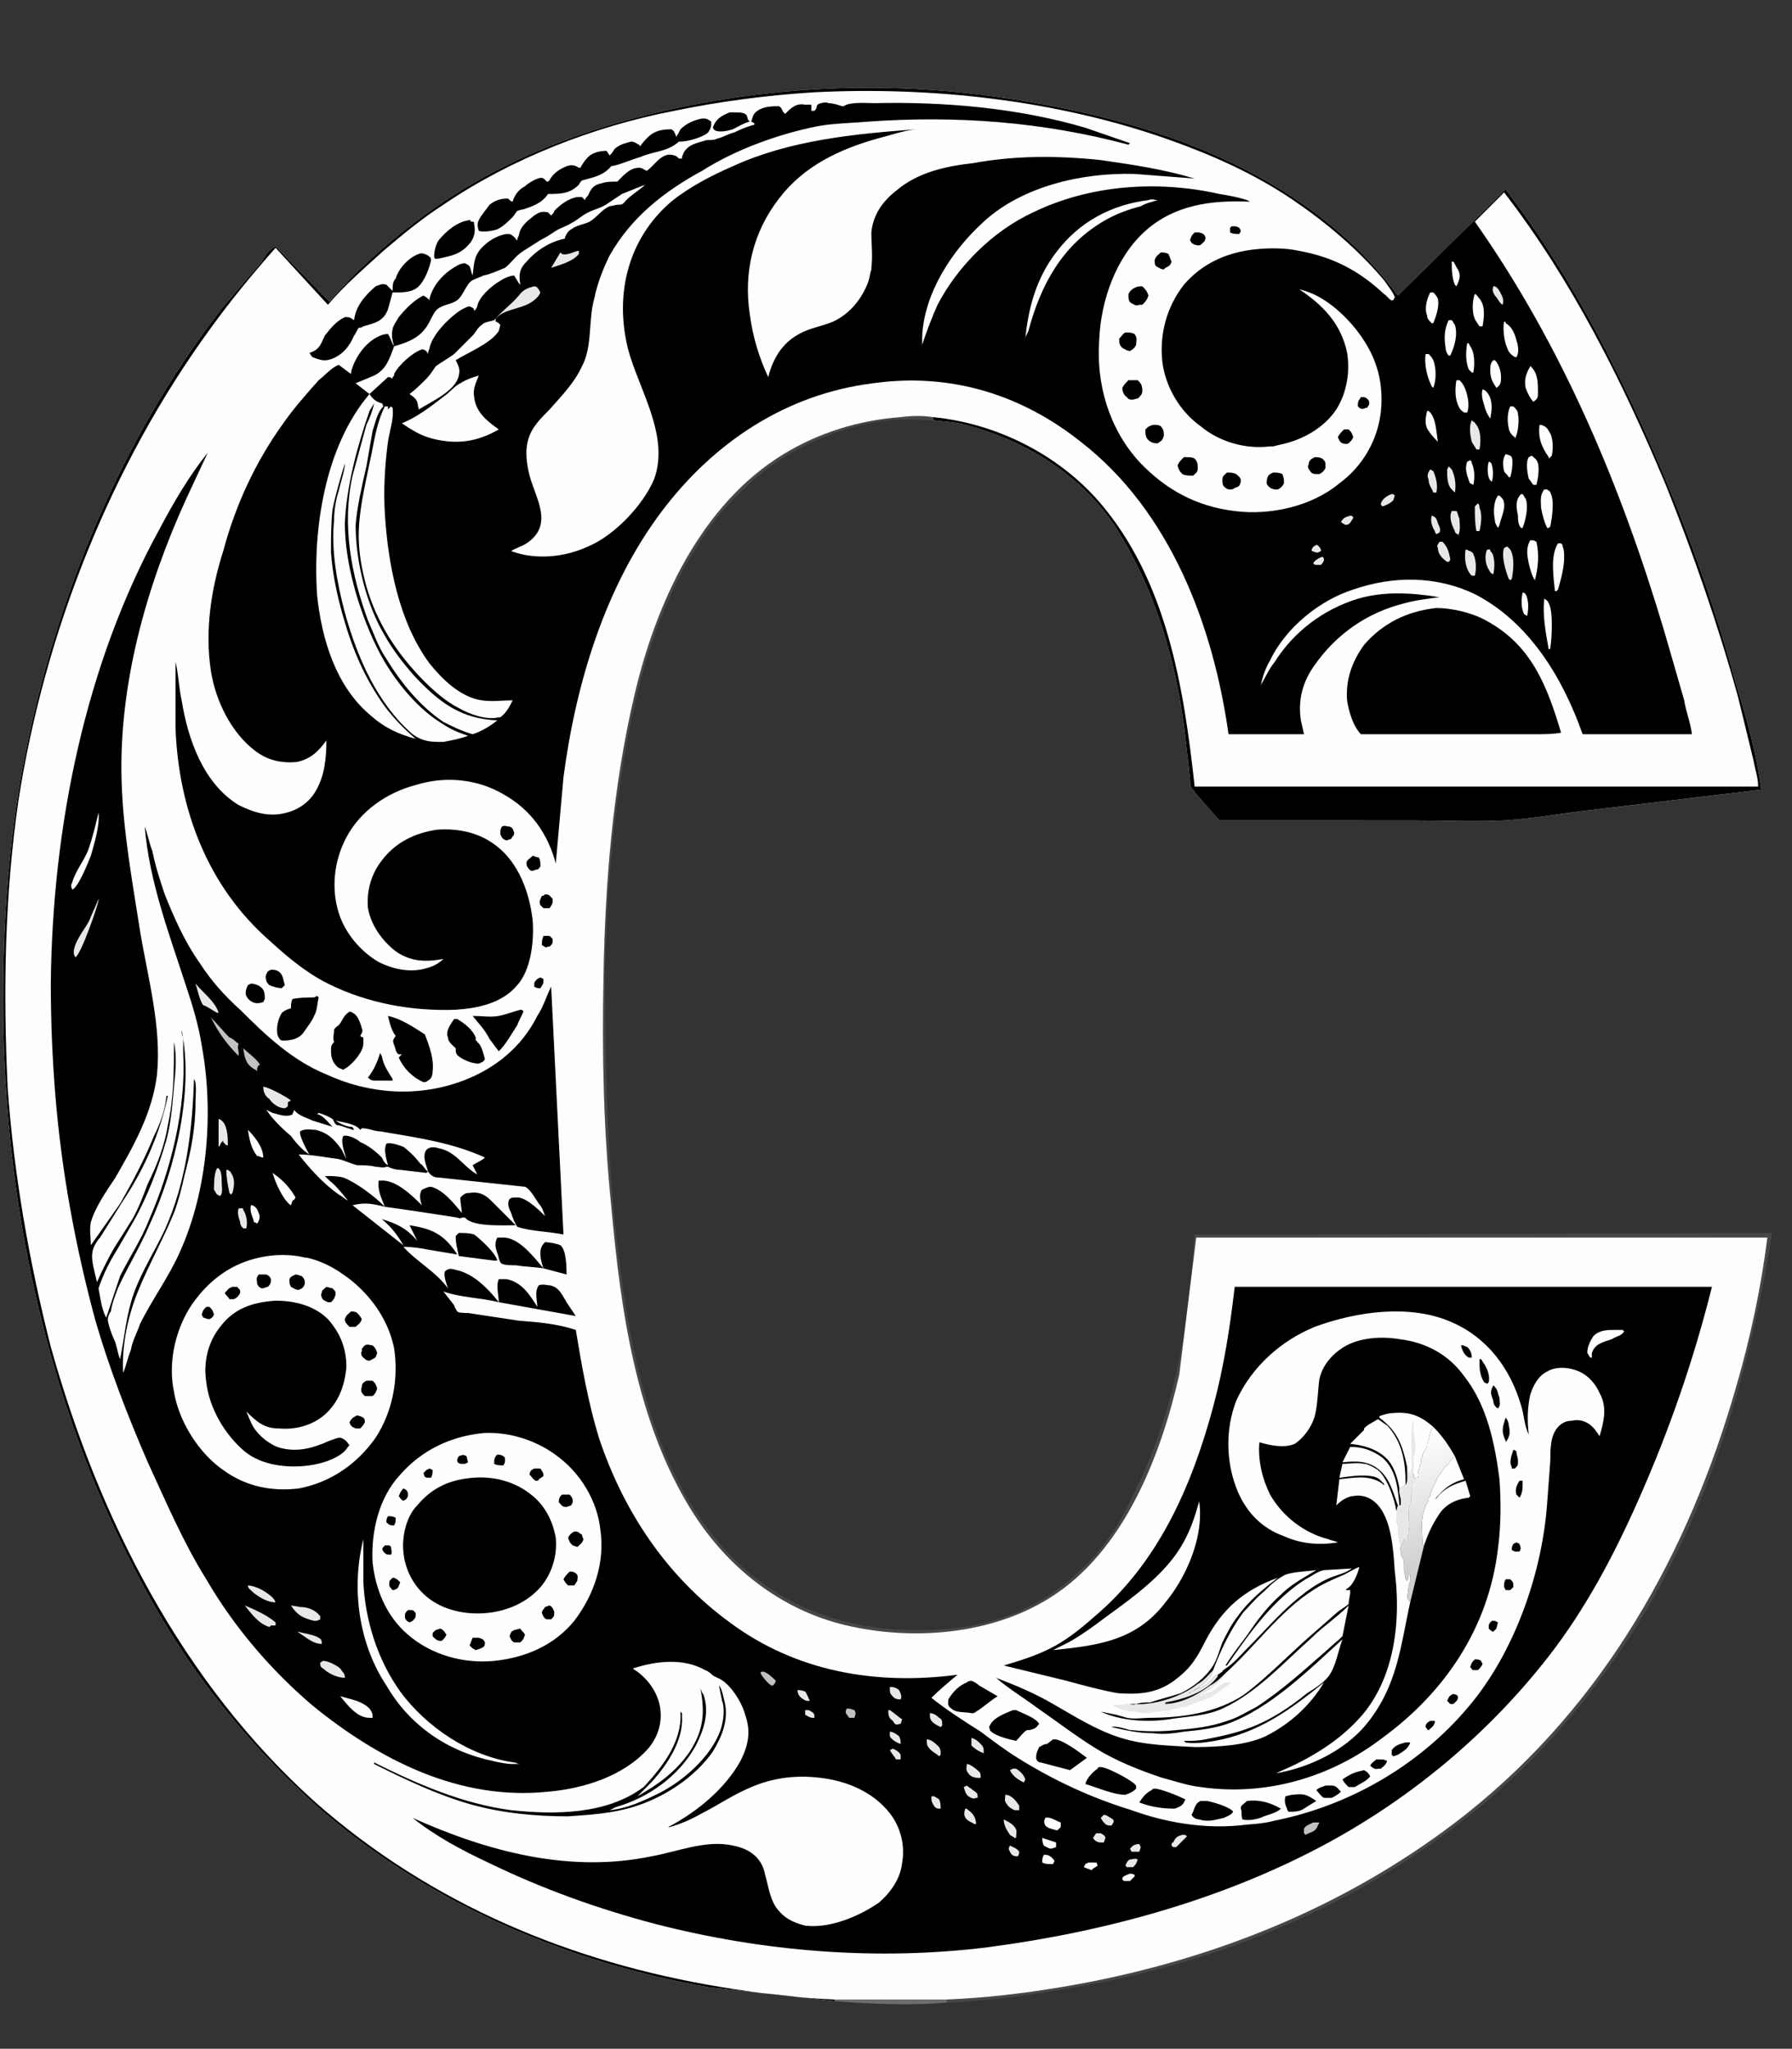 <svg xmlns="http://www.w3.org/2000/svg" xmlns:v="https://vecta.io/nano" viewBox="180 90 1164 1331"><rect x="180" y="90" width="1164" height="1331" fill="#333333" stroke="none"/><style>.B{fill:#e9e8e9}.C{fill:#fefefe}.D{fill:#c2c1c2}</style><path fill="#6f6c6e" d="M722 1389h73v2c-24 2-49 1-73-1v-1z"/><path fill="#4a4647" d="M795 1389c25-1 50-4 74-8 96-16 187-52 264-113 89-71 144-169 175-278 9-31 16-64 20-96H957l-11 89c-12 53-36 115-84 145-38 24-89 28-132 18s-78-38-101-75c-36-58-46-131-52-198-5-49-6-98-5-148 1-61 6-123 20-183s43-124 97-157c23-14 49-22 76-24 7-1 15-1 21 0v2c-9 0-19-1-29 0-33 4-67 19-91 42-12 11-22 22-30 35-35 52-48 117-56 179-4 32-6 66-7 99 0 58 1 115 7 172 8 72 22 156 74 210 32 33 72 48 117 49 43 1 80-9 112-40 14-13 25-30 33-48 17-33 27-68 33-104 3-18 5-35 6-53 0-2 1-12 1-12h58l317-1c-16 101-47 202-108 285-30 42-66 78-108 108-73 53-159 85-248 99-24 4-48 7-72 8v-2z"/><path d="M722 1390l-82-9c-91-16-178-53-249-113-33-29-62-61-87-97-22-32-40-66-56-102-45-103-66-217-66-329 0-48 3-95 11-142 19-110 63-221 133-310l24-28c2-4 5-8 9-10l35 36c16-19 36-37 56-52 61-47 135-70 210-81 56-8 113-8 168 0 79 11 161 35 222 88 14 12 27 26 38 41l70-69c39 51 70 110 96 170 21 48 39 98 53 149 7 23 14 47 17 71l-117 14c-16 2-33 5-50 6-20 1-41 0-61 0H972l-14-16c-1-1-3-4-4-5s-1-4-1-5l-1-10-3-26c-6-43-18-85-41-123-22-37-59-61-101-72-7-2-14-2-21-3v-2c-6-1-14-1-21 0-27 2-53 10-76 24-54 33-83 97-97 157s-19 122-20 183c-1 50 0 99 5 148 6 67 16 140 52 198 23 37 58 65 101 75s94 6 132-18c48-30 72-92 84-145l11-89h371c-4 32-11 65-20 96-31 109-86 207-175 278-77 61-168 97-264 113-24 4-49 7-74 8h-73v1z" class="C"/><path d="M1109 1208h3v1c-1 3-2 3-4 5-1 0-1-1-2-2 0-2 1-3 3-4zm54-115l2-1 2 1c1 3 1 3 0 5h-3l-2-1c0-2 0-2 1-4zM529 726l2-1 2 1c0 3 0 3-2 6-2 0-2 0-4-1 0-3 0-3 2-5zm451-489c3 0 3 0 5 1l1 2-1 2c-3 0-4 0-6-1v-3l1-1zm143 954c1-1 2 0 3 0l1 1c0 3-1 3-3 5h-2l-2-2c1-2 1-3 3-4zm6-227h1c1 0 2 1 3 1 2 2 3 4 3 7h-2c-3-2-4-4-5-8zm20 179h2l2 1-1 4-2 2c-1 0-2-1-3-2 0-3 0-3 2-5zm18-91h2v2c0 3 0 6-2 9l-1-1-1-1c-1-3 0-6 2-9zm-9 64h3c2 2 2 2 2 5l-2 2h-3l-1-2c0-3 0-3 1-5z"/><path d="M533 698h4l2 2c0 3 0 3-2 5h-1c-2 1-2 0-4-1 0-3 0-3 1-6zm630 334c1 0 1 0 2 1 0 2 1 4 1 6 0 3 0 3-2 5h-2v-1c-2-3 0-8 1-11zm-25 136c1 0 3 0 4 1l1 2c-1 2-1 2-3 4h-3c-1 0-1-1-2-2 1-3 1-3 3-5zm-74-820h0c3 0 3 0 5 2 1 3 0 3-1 5h-1c-2 1-3 1-5-1 0-3 0-3 2-6zm10 885h2c2 0 3 0 5 1-1 3-2 3-4 5-3 0-3 1-6-1l-1-1c1-2 3-3 4-4zm84-222c1 1 2 3 2 5 1 4 1 7-2 11v-1c-3-6-2-9 0-15zm-8-21l1 1c2 2 2 5 3 7 0 3 1 5-1 7-2-1-3-3-3-5-2-5-2-6 0-10zm-57 232h3c-1 4-5 6-8 8l-3 1-1-1v-3c2-3 5-4 9-5z"/><path d="M532 672c1 0 1 0 2-1 3 0 3 1 5 3 0 3 0 3-2 6h-4l-2-2c-1-2 0-4 1-6zm609 301h1c1 1 1 2 2 3 2 3 4 8 3 12l-1 1-2-1c-3-5-3-9-3-15zM956 241h3c3 1 3 1 4 3 0 3-1 3-3 5-2 1-3 0-4 0-2-1-2-1-3-3 1-3 1-3 3-5zm97 128h3c2 2 2 2 3 5-1 2-1 2-3 4-2 1-3 0-4 0-2-1-2-2-3-4 1-2 2-3 4-5z"/><path d="M526 646c1 0 2 1 4 1 1 2 1 3 1 6-1 1-1 2-3 2-2 1-3 1-4 0-2-2-2-3-2-5 1-2 2-2 4-4zm-20-19c2-1 3 0 5 0 2 1 2 1 3 4 0 2-1 2-2 4l-3 1c-3-1-3-2-4-4 0-3 0-3 1-5zm428-373c2 0 3 0 5 1 1 2 1 3 2 5-1 3-2 3-4 4l-1 1c-2 0-3-1-5-2-1-1-1-2-1-4 1-3 2-3 4-5zm107 996h4c3 0 4 2 6 4-2 2-4 3-6 4h-5c-2-1-3-3-5-5 2-2 4-2 6-3zm-7-863c2 0 3 0 5 1 2 2 2 2 2 6-1 2-2 3-4 4h-1c-2 0-4 0-5-2-1-1-2-3-1-4 0-3 2-4 4-5zm-27 10c2 0 4 0 6 1 1 3 1 3 1 6-1 2-2 3-4 4-2 0-4 0-6-2s-1-3-1-5c1-3 2-3 4-4zm-30 0c2 0 4 0 6 1 2 2 3 2 3 5-1 3-1 3-4 4-1 1-2 1-3 1-2 0-3-1-4-2s-1-3-1-4c0-3 1-3 3-5zM354 721l2-1c2 0 4 0 6 2s2 5 3 8l-2 2c-2 0-6-1-8-2-1-1-2-2-2-3-1-3 0-4 1-6zm557-415c3 0 4 0 6 1 2 3 1 4 1 7-1 2-2 3-4 4-2 0-3-1-5-2-2-2-2-3-2-6 2-2 2-3 4-4zm6-29c2-1 3-1 5-1 2 2 3 3 4 6-1 3-2 4-4 6h-2c-2 1-3 0-5-1s-2-3-2-6c1-2 2-3 4-4zm12 89h0c2 0 4 0 5 1 2 2 2 4 2 6-1 3-1 3-4 5h-1c-2 0-4-1-5-2-2-2-2-4-2-7 2-2 2-2 5-3zm133 875l4-1c2 1 3 2 4 4h0c-2 3-7 5-10 7h-4c-2-2-3-3-4-5 3-2 6-4 10-5zM949 387h1c2 0 5 0 6 1 2 2 2 4 2 6 0 3-1 3-3 5-3 0-5 0-7-1-2-2-3-4-3-6 1-2 2-3 4-5zM341 730l2-1c2 0 5 1 6 2 3 2 3 5 3 8l-1 2c-3 1-5 1-7 0s-3-2-4-4 0-5 1-7zm86 44c1 2 0 1 1 2 1 6 4 10 7 15v1h-7-4c-2 0-3 0-5-2 4-5 6-10 8-16zm486-437h6c2 2 3 3 3 7 0 2-1 3-3 5h-1c-2 1-5 1-6-1-2-1-3-4-3-6 1-2 2-3 4-5zm106 919h1c7-1 9 0 15 4l-8 5c-3 2-6 2-10 2 0 0-1-1-1-2-1-2-2-5-1-8l4-1zM654 163h3c3 0 7 0 8 2s0 2 2 4c-4 1-7 3-11 5-3 1-8 2-11 1-2-1-1-1-2-2 2-6 6-8 11-10zm336 1097h0c8-1 15 1 22 5-2 2-5 3-8 4l-3 1c-4 2-10 3-14 2-1-3 0-4-1-7v-1c1-2 2-2 4-4zm-30 0h4c5 1 15 4 17 7-1 2-4 3-6 4-5 1-10 3-16 1-2 0-4-1-5-3l1-2c1-3 2-6 5-7zm-32-7c1-1 1-1 2-1 4 0 16 5 20 7l-1 2c-1 2-3 3-6 4-8 0-15-1-23-4 2-3 4-6 8-8zM534 897c3 0 8 1 10 2 4 3 4 15 4 19l-15-4c-1-3-2-6-2-10 0-3 1-5 3-7zm-56-6c3 0 7 0 10 1 4 3 14 12 15 17h-2l-23-3c-1-5-2-8-2-13l2-2zm415 348c0-1 1-1 2-1 4 0 19 8 22 11 1 1 1 1 1 3-2 2-4 3-7 4-8 0-19-5-26-7 1-4 5-8 8-10z"/><path d="M503 894h5c10 1 19 13 25 20-6-1-12-1-18-2-3 0-7 0-9-1s-2-5-3-7c-1-3-2-6 0-10zm335 307h2c4 2 13 5 15 9l-1 1c-1 2-4 3-7 3-2 1-5 5-7 7-4-1-14-3-17-7 0-1-1-2 0-3 2-5 10-8 15-10zM518 746c1 0 1 0 2 1-1 3-3 6-4 9-4 6-7 12-12 17l-6-8c-3-6-7-10-11-15 6 0 12 1 17 0s10-3 14-4zm346 474c5-1 18 9 22 12l-11 8-19-5c-2 0-3-2-3-3 0-3 1-5 2-7 2-1 3-2 5-2l4-3zM485 233c1 0 0 0 1 1 2 0 2 0 2 2 1 4 0 8-2 11-6 8-12 9-21 11-2 0-2 1-3-1 0-4 1-8 3-11 5-6 12-12 20-13zm-10 519h2c5 3 10 7 12 12v2s1 0 1 1c3 2 4 8 5 11-1 2-2 2-4 3-4 0-9-2-12-4s-3-3-3-6c-2-2-5-4-5-7-2-4 2-9 4-12zm333 431c1-1 2-1 3-1s4 2 5 3l12 7c-5 3-9 7-14 10-1 1-2 1-3 1-4-1-10 0-13-3-3-2-2-4-2-6 3-5 7-9 12-11z"/><path d="M913 1197h4c13 1 31-5 41-13 4-2 7-6 10-9-2 7-9 11-14 14l-2 1c1 0 1 0 2-1l6-3h1c1-1 2-1 3-2l2-2 4-4h1v1c-7 10-22 15-34 17 0 1 0 1-1 1 11 0 22-6 30-12 4-2 7-5 10-8-2 4-5 6-8 9l-1 1-7 4-1 1h-1c2 0 2 0 3-1l2-1 4-1c1-1 2-1 3-2 2-2 4-3 6-4h3 1l-8 6c-1 1-2 1-3 2l-3 2-3 1-11 4c-1 1-2 1-3 1h-1l-3 1h-2l-3 1c-2 1-5 0-7 1-2 0-4 0-6 1-2 0-8 0-10-1-2 0-4 0-6-1-2 0-2 0-4-1l-4-2c2-1 5 0 8-1h2z" class="B"/><path d="M384 738l2-1 1 1c-1 4-1 9-3 12-1 3-5 8-7 11-3 4-8 5-13 5-1 0-2 0-3-2-2-3-1-10 1-14 1-3 4-4 7-5 0-2 0-4 1-6 5-1 10-1 14-1zm22 10c1-1 2-1 3 0 3 1 5 6 6 10 1 2 0 3-1 5 0 0 1 1 2 1v4c0 5-6 12-10 15-1 1-2 1-3 2-2-1-3-1-4-2-3-3-4-6-4-10 0-3 0-4 2-6-1-3 0-5 0-8 1-2 2-2 3-3 2-2 3-6 6-8zm98 173h5c10 2 15 10 20 18 0-4-2-10 1-14 3-1 5 0 7 0 6 1 8 6 11 11l6 9-50-9c0-4-2-11 0-15zm-72-171c9 2 16 7 24 12 3 8 6 16 5 24 0 3-1 5-3 6-1 1-2 1-3 1-7-3-13-9-16-16l2-2h-2c-2-1-2-4-3-6-1-3-1-3 1-6-3-4-4-9-5-13zm215 435c2 2 3 8 4 12 2 11-2 21-8 31-12 17-32 30-52 36-13 4-27 5-42 6-21 0-43-2-64-8s-42-16-62-26v-1c28 14 58 27 89 31 28 3 62 3 86-15l1-1c12-13 24-29 23-47v-1l1 1v2c1 16-10 32-20 43l-9 9c14-8 25-16 34-29 9-14 10-25 7-41 1 2 1 3 2 4 4 12 0 23-5 33-11 20-31 34-52 40l-4 2c11-1 22-6 32-11 16-8 34-24 40-41 2-6 3-14 1-19l-2-10zM426 857h1c10-1 21 10 27 16-1-3-2-7 0-10 2-1 4-2 6-2 8 2 15 11 20 17v1c0-4-1-7-1-11 2-2 3-3 6-3 6-1 10 1 14 5l16 16c-8 0-26 1-32-4l-1-1h-2c-1 1-3 0-3 0l-26-4-21-3c-2-5-5-11-4-17zm26-602c2-1 4 0 6 1 1 1 2 1 2 3-1 5-4 13-8 17s-10 4-16 4h-1l-3 11c-3 8-9 9-16 11-1 1-3 1-3 1-1 1-2 4-3 5-3 7-7 12-14 15-5 2-8 1-13-1-1-1-1-1-2-3h1l2-1c4-2 5-6 7-10 4-5 7-9 13-12 3 0 3 0 6 2 1-9 7-16 14-22 3-1 4-2 7-1l3 3 1 1c0-3 0-6 2-8 2-7 9-14 15-16zm184-88c3 0 3 0 6 2 0 3 0 4-2 7-3 3-13 6-18 6h-1c-8 7-16 6-25 10-7 2-13 5-19 6-5 6-11 7-18 9-1 0-2 1-3 3-6 6-12 6-20 6h0c-4 6-10 8-16 10-1 0-4 1-4 1-1 1-2 3-3 4-3 3-6 6-10 8-3 1-9 2-12 1-1-3-1-5 0-7 2-4 5-7 7-10 4-3 7-4 12-4 1 1 2 2 3 2 1-4 4-8 8-10 2-2 10-7 12-5 2 1 1 2 3 2l1-1c2-4 6-7 11-9 3-1 5-1 8 1h1c1-2 3-5 5-7 3-3 8-4 12-4l2 3c1-1 2-2 3-4 3-3 7-4 11-5 2 0 3 1 5 2l1 1c1-2 3-4 5-6 4-4 9-5 15-5 2 1 2 2 3 4v1c1-1 2-3 3-5 4-4 9-6 14-7zm477 318c10 0 23 3 32 8 30 16 40 43 49 73-5 1-12 1-17 1h-38-75c-5-5-8-15-9-22-1-13 3-25 11-36 12-14 28-22 47-24z"/><path d="M722 1390l-82-9c-91-16-178-53-249-113-33-29-62-61-87-97-22-32-40-66-56-102-45-103-66-217-66-329 0-48 3-95 11-142 19-110 63-221 133-310l24-28c2-4 5-8 9-10l35 36c16-19 36-37 56-52 61-47 135-70 210-81 56-8 113-8 168 0 79 11 161 35 222 88 14 12 27 26 38 41l70-69c39 51 70 110 96 170 21 48 39 98 53 149 7 23 14 47 17 71l-117 14c-16 2-33 5-50 6-20 1-41 0-61 0H972l-14-16c-1-1-3-4-4-5s-1-4-1-5l-1-10-3-26c-6-43-18-85-41-123-22-37-59-61-101-72-7-2-14-2-21-3v-2c41 4 81 24 108 55 44 51 55 121 62 185h366c0-6-2-11-3-17l-10-41c-13-47-29-93-47-138-28-67-61-133-105-190l-19 19c57 81 95 172 123 266l13 45c1 7 4 14 5 22h-71c-13-37-35-73-70-91-25-12-53-12-79-3-22 7-44 25-54 46-3 5-5 11-6 16 3-5 5-10 9-15 12-19 31-34 54-41 17-5 35-4 53-1-8 1-16 2-23 4-24 6-44 20-58 40-8 11-11 23-9 36l2 9h-49c-10-71-38-145-96-190-39-31-85-45-135-38-56 7-103 38-137 83-37 49-56 112-64 173l-5 56c-5-19-16-35-34-45-17-10-38-12-57-6-19 5-36 17-45 34-8 15-10 33-5 49 4 13 14 25 26 32 10 5 21 7 31 4 4-1 8-3 11-6-11 2-21 2-31-5-9-7-16-17-18-28-1-11 2-22 9-31 9-12 22-18 36-20 14-1 28 2 39 11 14 11 21 30 23 48 1 13-1 32-10 42-10 12-26 15-40 16-28 1-57-4-83-17-14-7-26-17-38-28-40-35-59-85-61-138v-43c2 8 2 16 4 25 4 25 14 54 37 68 10 5 20 8 31 5 8-2 15-7 19-14 6-10 7-22 7-33-5 7-10 12-19 14-10 1-19-1-27-7-16-12-26-33-29-52-4-26 0-53 8-78 8-30 21-58 39-83 7-10 15-19 23-28 4-3 8-8 13-10l8 6v-1c2-9 9-19 17-23 2-1 4-2 7-2 2 3 2 5 4 8-3 8-5 15-13 19l-12 5 9 7c-29 34-37 88-34 131 3 28 12 59 35 78 9 8 18 12 29 15-7-6-14-13-20-21-13-18-21-37-27-58-4-14-7-28-8-42 0-10 0-19 1-28 2-10 5-20 8-30 0 5-3 13-4 18-2 6-3 13-3 19-2 20 2 41 7 60 8 29 21 59 44 79 7 5 12 5 20 5 5-1 11-2 16-4-6-2-11-4-17-8-18-11-34-32-43-51-11-23-20-53-20-79 1-24 8-50 16-73l3-5h0c-1 5-3 10-5 14l-9 33c-7 32-1 64 10 94 4 9 7 18 12 25 9 15 22 31 37 41 6 3 12 6 19 8 6-2 11-5 16-9-24-1-38-12-54-29-7-8-14-17-19-26-12-20-19-48-19-72 1-12 4-25 7-38l4-23c2-6 3-12 7-16-1-2 0-1-1-2-4-1-6-3-8-6l12-11c2 0 1 0 3 1v-1l1-1v-1c3-6 12-14 18-16h1c2 1 2 1 3 3 0-2 1-3 1-4 2-9 13-20 21-25 2-1 4-2 5-2 2 1 3 1 3 3 2-2 1-1 2-3 1-6 9-13 14-16 3-2 7-4 10-4 1 2 2 3 3 5l1 1c-1-6-1-10 4-15 6-7 15-13 25-15v-1c1-2 2-4 4-5 4-3 8-3 12-5 5-3 8-8 13-10l5-1c2 0 3 0 4-1 4-5 10-8 14-12l-15 6-9 6c-4 3-9 4-13 6s-7 5-11 7c-3 2-7 3-10 5s-6 4-10 6l-11 7c-5 3-8 8-12 11-5 2-9 4-14 5-2 1-5 2-7 3-4 2-6 10-10 13s-11 3-14 7c-1 1-3 5-4 7-5 10-13 13-23 16-1-3-2-8-1-11 0-2 3-6 4-8 5-6 10-11 16-14 2 1 3 2 4 3v-1c2-8 8-15 14-19 3-2 6-4 9-4 2 1 2 1 3 2 1 2 1 4 2 6 1-9 1-14 8-20 3-3 10-7 15-7 2 0 3 1 5 3 0 0 0 1 1 1 0-1 0-1 1-3 1-6 5-9 10-13 3-2 5-3 9-2l2 2c1-1 2-2 2-3 4-4 9-8 15-9h3l2 2c0-1 1-2 2-3 2-5 4-7 9-8 3-1 6-1 10-1 4-4 8-9 14-9 2 0 3 1 5 2 5-3 10-13 18-10 1 0 2 1 3 2h2v-1c1-3 2-5 5-7s8-3 11-4c3 0 5 0 7-1 4-1 7-3 11-4 4-2 9-4 13-5v-1l-2-1c1-3 1-5 4-7 4-3 10-3 14-3 2 1 2 3 3 4l1 1 1-1c4-4 7-6 12-5h4v4h2c2-2 1-2 2-4 1-1 6-2 7-1 3 0 6 1 9 2h1c4-3 15-2 20-2 45-1 93 3 137 16l29 10-1 1c-56-15-112-19-169-15-11 1-22 1-33 3-25 5-53 15-75 29-24 13-46 30-60 55-4 8-8 18-10 28-4 14-1 31-8 44-5 11-14 20-21 28-6 6-12 12-14 20-2 7-1 15 1 23 4 15 16 32-2 44-3 2-7 3-10 5 16 6 35 4 50-3 17-7 36-27 43-44 10-28-10-58-17-84-9-36 0-72 28-96 11-9 26-17 40-23 37-17 79-21 119-24h1-1c-9 1-17 4-25 6-25 7-48 18-64 39-17 22-23 48-19 75 2 15 6 28 12 41 3-12 9-22 20-28 7-4 15-5 22-8 11-5 19-15 23-26 1-3 1-5 2-8v-1c1-8 0-15 0-23 1-11 7-20 16-27 14-12 32-16 50-18 27-5 55-5 83-2 21 3 41 6 61 12l-39-3c-34-1-73 8-98 31-21 19-39 47-40 75v5c3-9 6-17 10-26 13-25 36-48 62-60 37-18 81-21 121-12 6 1 12 2 18 4l2 1h-1c-24-1-48 2-67 19s-29 45-30 71c-2 28 6 57 26 79 17 18 37 29 62 32 23 3 50-3 68-18 15-11 25-28 27-47 2-21-4-38-17-54-9-11-22-22-36-25 15 10 27 22 31 41 2 12 0 26-7 37-8 12-22 20-37 23l-4 1h-2c-16 2-33-3-45-13-14-10-23-26-25-42-2-18 3-36 14-50 12-14 28-21 46-23 10-1 20-1 29 1 22 4 39 13 55 28 2 1 4 5 6 4l1-2c-1-3-5-8-7-11-17-20-37-37-59-52-25-17-52-29-80-39-73-26-155-35-232-31-31 2-61 6-90 12-52 10-106 31-150 61-14 9-26 19-39 30-12 11-25 22-36 35l-34-37c-15 17-29 34-42 52-65 89-108 198-125 307-9 62-10 124-7 187 4 56 14 113 28 168 31 111 85 218 172 296 75 66 166 104 264 120 24 4 49 7 73 8v1z"/><path d="M1035 444c1 0 2 1 3 3v1l-2 1c-2 0-3-1-4-1 0-2 1-3 3-4zm3 8c1 0 1-1 2 1 0 1 0 2-2 4h-2c-2 0-2 0-3-1 1-2 3-3 5-4zm19-27c1 0 1 0 2 1 0 0 0 1-1 2-1 2-2 3-4 3-2-1-2-1-3-2 2-3 3-3 6-4z" class="B"/><path d="M1147 390h0c1 0 2 1 2 2 1 3 1 8 0 11l-1-1c-2-2-2-9-1-12z" class="C"/><path d="M1084 411h1l1 1-1 3c-2 2-4 3-7 4l-1-1v-1c1-3 4-5 7-6zm66-135h1c2 1 3 3 4 5s2 4 1 7c-2-1-3-4-5-6-1-2-2-3-1-6zm-40 149c3 1 3 2 4 5 1 2 2 4 1 6l-2 1s-1-1-1-2c-2-3-3-7-2-10z" class="B"/><path d="M1169 475c1 0 1 0 2 1 2 4 2 9 1 14-1 0 0 0-2-1-2-4-2-9-1-14zm-46-215h1c1 1 2 4 3 5 2 4 1 6 0 9l-1 2-1-1c-2-5-2-10-2-15z" class="C"/><path d="M1146 447h2c0 1 0 1 1 2 2 3 2 10 1 14-1 0-2-1-3-3-2-3-3-9-1-13zm-25-54l2 2c2 4 3 10 2 15l-2-2c-3-3-3-8-3-13l1-2zm-12 2c1 0 1 1 2 1 2 5 3 9 2 14h-2c-1-3-3-5-3-8-1-3-1-4 1-7z" class="B"/><path d="M1133 390l2-1c1 1 1 1 1 2 2 4 2 10 1 14l-2-1c-1-1-1-3-2-5-1-4-1-6 0-9z" class="C"/><path d="M1123 422h3c1 1 1 3 2 5 0 3 1 8-1 11v-1c-1 0-2-1-2-2-2-4-4-9-2-13zm-8 20h2c3 3 4 6 5 11 0 1 0 1-1 2h-1c-3-2-6-5-6-9-1-2 0-2 1-4zm25-25c1 1 1 2 1 3 2 4 1 11 0 15h-2c-1-5-1-10-1-16l2-2z" class="B"/><path d="M1158 385l3 1 1 1c1 3 0 10-1 13h-1c-1-2-3-3-3-4-1-4-1-8 1-11zm-15-42c1 0 2 1 3 2 4 5 3 12 2 17-2-3-3-5-4-9-1-3-2-7-1-10zm-10-30h1l1 2c3 4 3 12 2 17h-1l-2-2c-2-5-2-11-1-17z" class="C"/><path d="M555 253h1v2c-4 5-12 7-18 9l6-10 1 1c3 1 7-1 10-2zm577 194c1 0 2 1 3 1 1 1 2 1 2 2 2 4 2 10 1 14h-2l-1-1c-3-4-4-10-3-16z" class="B"/><path d="M1107 357h1c5 4 5 15 6 20-2-2-4-4-6-7-3-4-2-9-1-13z" class="C"/><path d="M1136 363l1 1c1 0 1 1 2 2 3 4 3 11 2 16h-2c-1-2-2-3-3-5-1-4-2-10 0-14z" class="B"/><path d="M1150 324h1c3 3 4 8 4 11s0 5-3 7c-2-3-4-6-4-11 0-3 0-5 2-7zm-44-4h2c1 1 2 2 3 4 2 5 2 13 0 18l-1-1c-3-6-5-14-4-21zm47 92h1l2 2c3 5-1 12-2 17l-1 2c-1-2-2-3-2-5-1-5-1-12 2-16z" class="C"/><path d="M1157 446l2-1 2 2c3 5 2 14 1 19l-1 1-1-1c-2-5-5-15-3-20z" class="B"/><g class="C"><path d="M1173 387l2-1c2 2 3 2 4 5 1 4 0 10-1 14h-2c-1-1-2-3-3-4-1-4-2-11 0-14zm-5 24h1c1 1 1 2 2 3 2 5 0 14-2 19h-1c-2-2-2-6-2-8-1-5-2-10 2-14zm-30-130c1 0 2 2 3 3 4 5 3 12 2 18h-2l-2-3c-3-4-3-13-1-18z"/><path d="M1161 354h2c2 2 3 3 3 5 1 4 0 13-2 16v-1c-2-1-4-4-4-6-1-4-1-10 1-14zm-52-74h2c1 1 2 2 3 4 1 5-1 11-3 16h-1c-2-2-3-3-3-5-2-5 0-11 2-15zm74 200v-1c2 1 2 1 3 3 3 5 2 23 1 29 0 1 0 0-1 1-2-11-4-22-3-32zm-57-143h2c1 1 2 2 3 4 2 4 4 12 2 17h-2c-1-1-2-1-3-3-3-5-3-12-2-18zm48 104h2l2 1c2 9 1 17-1 25-2-3-3-7-4-11-1-5-2-10 1-15z"/><path d="M1180 366h1c3 1 4 2 5 4 3 4 3 11 2 16l-2 2v-1c-5-7-7-13-6-21zm-59-68h2c1 1 1 2 2 3 2 6 0 14-3 20h-1c-1-1-2-3-2-5-1-6-1-12 2-18zm36 1c1 0 1 0 1 1 4 2 6 7 7 11 1 3 2 8 0 11h-1c-3-2-4-3-5-6-2-4-3-13-2-17zm17 29c1 0 1 1 2 2 3 4 3 10 3 15 0 3 0 4-3 6-2-2-4-6-5-9-1-5 0-9 3-14zm9 80h2c1 1 2 1 2 2 3 5 1 17 0 22l-1 1h-1c-2-4-3-8-4-13 0-4-1-8 2-12zm9 35h2c1 1 1 1 1 2 1 2 1 5 1 7 0 7-2 14-4 21l-1 1h-1c-1-10-3-23 2-31z"/></g><path d="M501 298c5-6 11-10 16-16 3-4 6-5 10-6 2 0 3 2 4 4-1 3-5 6-7 7-7 4-17 4-22 10v2l-1-1z" class="B"/><path d="M926 220c2-1 4 0 6 0-3 1-8 2-11 4-8 2-16 5-23 9-28 16-42 42-50 72-1 2-2 4-2 5 2-20 7-39 20-56 15-20 36-31 60-34zm-425 78l1 1c1 0 2 1 3 2l-1 4c-5 8-20 14-28 19 2 4 3 6 2 10-2 10-18 17-26 22l-1-5c-1-2-2-3-5-5 4-3 7-6 11-10 2-2 4-5 6-8 4-3 8-5 12-8l12-12c2-2 3-5 6-7 2-2 5-2 8-3zm-10 36c-2 5-4 9-3 14 1 10 9 16 16 21-14 8-27 10-43 6-8-2-14-6-20-10 10-4 19-11 28-18 3-2 6-6 10-8 3-2 8-4 12-5zm-61 20h2v2l2-2 1 1c1 7-2 15-3 22-2 15-3 31-2 47 2 32 9 70 29 97 8 10 20 22 34 24 7 1 13 0 20 0-2 4-4 8-8 11h-1c-8 2-19-2-26-6-8-4-16-11-22-17-18-18-31-38-38-62-3-11-5-22-5-33 0-16 4-32 7-47 3-13 4-25 10-37z" class="C"/><path d="M913 1197c2 0 3 1 5 0 3-1 6-1 9-1 6-2 14-4 20-6 8-4 16-10 21-18 3-5 4-10 6-15 3-6 6-12 10-17 7-10 17-18 26-25-22 8-36 20-47 41-5 10-9 17-18 24-12 10-24 11-39 10-11-2-22-5-33-8l-41-10c10-3 20-6 30-11s19-12 28-20c42-35 64-85 78-137 7-26 11-52 14-78h310c-12 48-28 94-48 139-16 36-34 70-58 101-39 50-88 91-143 121-68 37-145 58-221 68-72 9-146 3-216-15-38-10-74-23-109-40-17-8-34-17-49-29 49 22 102 36 155 25 17-3 36-11 53-7 11 2 19 8 21 19 2 7 3 15 7 21 5 7 11 10 19 12 16 2 35-6 48-15 8-7 14-16 15-26 2-11-1-23-8-32-11-14-28-21-45-23-16-2-31 0-45 6-12 5-22 12-32 17-7 4-14 7-21 9h-1c19-10 37-25 47-43 5-10 7-19 3-30-2-8-10-21-18-24l-2-1c-2-1-3-3-6-4-14-8-32-6-47-1l3 2c8 6 14 15 15 25 1 9-2 18-8 25-16 18-42 26-65 28-58 6-110-21-153-56-27-23-51-51-69-82-15-24-26-50-38-76-13-30-25-61-34-92-13-48-22-97-26-146-2-24-3-49-3-73 1-101 22-207 71-296 9-17 19-34 31-49l-14 30c-26 57-44 121-42 184 1 32 7 65 12 97 5 30 14 62 11 93-3 25-15 46-27 67-6 9-13 19-16 29-1 5 0 10 0 15l19-27c8-14 16-29 22-44 4-8 7-16 8-25v-1h1c-5 24-15 47-29 68l-15 24c-2 2-5 7-5 10-1 5 2 14 3 19 3-7 7-15 11-22l12-19c4-7 7-15 10-23 6-12 11-25 13-38 4-18 4-36 4-54 2 9 1 20 0 29-1 12-2 24-5 35-5 17-12 36-21 52l-11 19c-5 8-9 16-12 25 1 5 2 14 5 19l9-27c6-12 14-24 19-37 14-32 24-72 22-108v-10c-1-2-1-3-1-5 8 40-4 90-21 127-6 14-14 27-20 40-2 5-4 10-5 16-1 1-2 4-2 5 0 3 3 11 4 13 2 4 2 8 4 13 3-15 4-29 9-43s14-28 20-41c14-31 18-65 19-98 2 2 1 12 1 15 0 17-3 32-7 47-2 9-4 17-7 25-7 17-16 33-23 50s-11 36-10 54c2-5 3-10 5-15 1-6 4-11 6-17 8-16 19-31 26-47 18-40 22-91 14-134-2-13-6-26-10-38-11-34-24-68-27-104 2 5 3 11 5 16 2 10 5 19 8 28 6 15 13 31 23 45 7 11 16 21 26 30 17 17 34 33 56 42 28 13 60 15 89 4 21-8 38-22 48-42 4-6 6-13 9-19l8 161c-10-2-21-2-30-5-2-3-3-6-4-9-1-2-3-6-1-9 1-1 2-1 4-1 6-1 15 8 19 12-1-3-2-6-4-8-2-3-6-10-9-11l-56-6c-3 0-5-1-7-4l-1 1-17-2c-3 0-6-1-8-2h-1c-2 1-5 0-7 0-4-1-8-1-12-1-4-1-8-3-12-4-8-1-18-3-26-3 7 9 16 19 26 26 2 1 4 3 6 4-4-5-8-10-12-13l-3-3c4 0 8 0 12 1 8 3 20 12 26 18l1 1c-8-2-13-3-21-1l33 26c-4-7-8-12-14-17 10 3 16 6 23 14l-5-10c13 2 21 5 29 16l2 3-18-3c-5-1-11-2-17-2 9 10 21 16 29 27-1-3-3-8-2-11 2-2 4-2 7-1 11 2 21 12 28 21-12-3-25-3-36-7l7 9c0 1 2 4 2 4 1 1 5 1 7 1l33 5c13 1 25 2 37 6 4 24 8 47 15 70 16 48 44 90 85 120 43 32 95 41 148 34-6 5-12 10-17 15 10 8 21 15 32 22 8 6 16 12 24 17 24 15 48 26 74 34 22 8 46 12 69 10 8-1 16-1 23-3 51-10 98-38 130-78 28-35 45-85 48-129l2-27c0-5 0-12 2-17s6-9 12-9c4-1 8 0 11 2s5 5 7 8c3-10 5-19 0-28-3-7-9-13-16-15-6-2-13-2-18 1-6 3-9 9-11 15-2 9-2 17-1 26-3-6-3-13-5-19-7-24-22-44-45-54-27-12-62-7-89 3-22 9-41 26-51 48-7 18-7 40 1 59 6 14 16 24 30 29 11 5 23 6 35 4-2-1-4-1-6-2-16-4-30-15-38-29-5-10-8-22-7-34 7 2 16 4 23 1 6-4 11-11 13-18 2-8 2-17 3-24 2-9 8-16 16-21 10-6 24-7 36-5 17 2 32 10 42 24 15 19 20 44 23 67 1 15 1 30-1 45-6 51-34 93-75 123-34 26-76 38-118 32-9-1-17-4-25-6-15-5-30-11-43-19s-26-18-39-27c-8-6-18-12-26-19 13 5 25 10 37 17 14 8 28 17 44 22s32 5 48 6c15 0 33-1 46-7 16-8 29-20 38-35-22 18-43 33-71 38-6 1-13 2-19 1l-1-1c5 0 9 0 14-1 10-2 20-4 30-8 13-5 25-13 36-22 5-3 11-7 14-11 5-7 6-16 9-24-22 20-47 45-75 55-9 3-18 4-28 5-6 1-13 2-20 1-10 0-18-2-27-4 2-1 9 1 12 2h1c10 1 19 1 29 0 11-1 22-2 33-6 7-2 13-6 19-9 17-11 31-24 46-37 3-3 7-6 10-9l4-20-1 1c-7 7-16 13-23 20-18 16-36 36-58 46-11 5-23 5-35 7-14 2-31 1-44-5l10 2 7 2c5 1 10 0 15 0 20 0 43-3 61-15 16-12 29-26 44-39l16-14c2-2 6-4 8-6 0-2 1-6 1-7v-2h-3l1-1c4-2 7-10 8-14-3 1-6 3-10 5-7 3-14 6-20 10-22 14-38 37-57 54h0c-3 3-6 6-10 8-8 6-19 12-30 12 1 0 1 0 1-1 12-2 27-7 34-17v-1h-1l-4 4-2 2c-1 1-2 1-3 2h-1l-6 3c-1 1-1 1-2 1l2-1c5-3 12-7 14-14-3 3-6 7-10 9-10 8-28 14-41 13h-4z"/><path d="M703 1201h1c1 0 2 0 3 1 2 1 2 2 2 4h-1c-2 0-3-1-5-2v-3zm213 88c2-1 3-1 4-1l1 2-1 3h-5l-1-2 2-2z" class="B"/><path d="M730 1200c2 0 2 0 5 1 1 2 1 2 0 5h-3s-1 0-1-1c-2-2-2-3-1-5z" class="D"/><path d="M758 1227l2-1c2 1 4 2 5 4v3h-1-2c-1-2-3-4-4-6zm78 62c2 1 5 2 6 4 0 1 0 2-1 3h0c-3 0-4-1-5-3s-1-2 0-4z" class="B"/><path d="M887 1300h4c2 0 1 0 2 2-1 1-2 1-3 2l-1 1c-2-1-3-1-5-2l1-2 2-1zm25 8c2-1 3-1 5 0v1l-3 3h-4l-1-1c0-2 1-2 3-3z" class="C"/><path d="M914 1298c2 0 3-1 5 0-1 3-1 3-3 5h-4l-1-1c1-2 1-3 3-4zm-156-83c2 0 5 2 6 3 1 2 1 3 1 5-3-1-6-3-7-5v-3zm134 66h3c2 1 3 2 3 3l-1 3h-2c-2 0-4-1-5-3l2-3zm-194-93c1 0 3 0 5 1 1 1 2 4 3 6-2 0-3 0-4-1-2-1-4-3-4-6zm87 69h2c1 1 2 1 3 2 1 2 1 4 1 6h-1c-2 0-3-1-4-3s-1-2-1-5z" class="B"/><path d="M858 1295h1c2 0 4 1 6 4l-1 2h-1c-3 0-4 0-6-1 0-2 0-3 1-5z" class="C"/><path d="M897 1269c2 0 4 2 6 3 1 2 0 2-1 4-1 0-3 0-4-1s-2-2-3-4l2-2z" class="B"/><path d="M674 1177c0-1 1-1 2-1 3 1 6 4 8 6l-1 2-1 1h-1c-3-2-6-6-7-8z" class="D"/><path d="M806 1251l2-1c1 1 3 2 4 3 3 2 3 2 3 5h-1c-2 1-3 0-5-1-2-2-2-3-3-6zm-48-65h1c2 0 4 1 5 2 1 2 2 4 1 6-2 0-4 0-6-3-1-1-1-2-1-5zm190 96c2 0 2 0 3 1l-7 7h-2l-1-1c0-1 0-2 1-2 2-4 3-4 6-5zm-164-79c2 0 4 1 6 3 2 1 2 2 2 5l-1 1c-2-1-4-2-5-3-2-2-2-3-2-6zm27 16c3 1 4 2 6 4s2 3 2 6c-3-1-6-3-8-5v-5zm27 20h2c3 2 5 4 6 7l-1 2c-4-2-7-4-9-8l2-1z" class="B"/><path d="M857 1284l9 3v3l-3 1c-2 0-3-1-5-2-1-2-1-4-1-5z" class="C"/><path d="M807 1265c1 0 1 0 2 1 3 2 5 5 5 9h-1c-2-1-4-2-5-3-2-2-2-4-1-7z" class="B"/><path d="M343 873h1c2 1 3 2 4 5 1 2 1 4-1 7 0 0-1-1-2-1-1-4-3-7-2-11z" class="C"/><path d="M373 1150c4 1 11 2 14 4 2 1 2 2 2 4-6 0-11-5-16-8zm384 51h1c3 2 5 4 8 6l-1 3h-1c-2 1-3 0-4-2-3-2-3-4-3-7zM327 850h1c1 1 2 1 2 2 3 4 2 9 1 13l-1 1-1-1c-1-5-2-10-2-15z" class="B"/><path d="M1033 1274h4l-1 2c-1 3-3 4-6 5l-2 1-1-1v-3c1-2 4-3 6-4z" class="D"/><path d="M808 1236c2 0 6 3 8 5 1 1 1 2 1 4h-2c-2 0-5-1-6-3-2-2-1-4-1-6zm24 36c2 1 6 3 7 5 2 2 1 4 1 7h-1c-1-1-2-1-3-2-2-3-4-6-4-10zm-50-52c3 0 6 3 8 5 1 2 1 2 1 5l-1 1c-2-2-5-3-7-6-1-1-1-3-1-5zm51 36c4 0 7 4 9 7v3h-3c-2-1-4-2-5-4-2-2-1-4-1-6zM335 875h2c1 0 1 0 1 1 2 3 3 8 2 12h-2c-1-1-2-2-2-4-1-3-2-6-1-9z" class="B"/><path d="M338 771c3 3 9 7 11 11h-1l-1 2v1 1l-1-1c-6-3-7-7-8-14z" class="D"/><path d="M859 1271c3-1 7 2 10 3v3l-2 2h-1c-3-1-5-1-7-3-1-2-1-3 0-5z" class="C"/><path d="M307 729c5 6 13 12 15 19h-1c-2-1-6-4-9-5-2-2-4-11-5-14zm34 391c3 0 8 2 11 4s6 4 7 7c-5 0-10-3-14-6-2-2-4-3-4-5zm-20-271h1c2 2 2 6 2 9s1 7-1 9l-2-1c-1-1-1-2-2-3 0-3 0-11 2-14z" class="B"/><path d="M341 824c4 4 10 11 10 18-2 0-2-1-4-1-4-5-5-11-6-17z" class="C"/><path d="M322 817c1 0 2 1 3 2 3 4 3 11 3 15h-1l-2-2v-1c-1 1-2 2-2 3l-1 1h0v-18zm17 316c7 3 14 6 20 11v2h-3l-1 1c-7-2-12-9-16-14zm-95-459v1c-1 5-11 34-15 37l-1-2c-1-7 7-16 10-22 2-5 4-9 6-14zm144 496c1 0 1-1 2-1 3 0 9 3 11 5 2 3 3 3 3 6-5 0-11-3-14-6-2-1-2-2-2-4z" class="B"/><path d="M317 751c4 4 8 9 12 13 3 1 4 3 6 4-1 3 0 4 0 6v1 1c-8-8-13-15-18-25z" class="D"/><path d="M369 1133l6 1c5 0 10 2 13 6v2c-2 1-2 1-4 1-8-2-11-4-15-10z" class="B"/><path d="M357 852c6 4 11 9 15 16-1 1 0 1-2 2l-1 3c-2-1-3-3-4-4-4-6-6-11-8-17z" class="C"/><path d="M351 796h0c3 0 16 7 18 9l-2 1v1c0 2 0 2-2 3-4 0-8-3-10-6-3-2-4-5-4-8z" class="B"/><g class="C"><path d="M401 1192c7 2 14 3 19 8 2 3 2 3 2 6h-2c-8 0-14-8-19-14zm828-238h5l1 1c-2 3-5 3-8 5-6 2-11 3-13 9v2 1h-1c-1-1-1-2-2-3 0-4 2-8 4-11 4-4 9-4 14-4zM244 618c1 8-3 21-5 28-2 5-8 20-12 22h0c-1-2-1-3 0-5 2-7 7-13 10-20 3-8 5-17 7-25zm844 450c-3-8-5-17-12-23s-15-6-24-5l5-10c8 0 14 2 21 7 9 8 10 20 11 31h-1zm1-11c-1-6-3-13-7-18-6-7-15-10-25-11l9-9v-1c3-3 6-4 9-6 2 1 4 3 6 4 10 11 12 24 12 38l-3 3h-1zm36-21l6 15h0c-8 2-13 6-18 12l-1 1c2-1 2-2 3-3 5-5 10-7 17-9l3 10-1 1c-9 1-16 5-20 12-4 6-7 13-9 19l-1-1c0-5-1-13 0-17v-1l2-7c1-1 2-3 2-5l1-1v-2c1-1 1-1 1-2l3-6c1-3 3-5 5-8 0-1 2-2 3-3 1-2 2-3 4-5zm-709 54v27c1 25 9 51 24 72 17 23 45 42 74 46 1 0 2 1 4 1h-3-2c-4 0-9-1-13-2-29-6-54-23-69-49-18-27-23-63-15-95z"/><path d="M1094 1043c-3-14-6-23-18-32v-1c3-1 6-2 9-2 11-1 18 2 26 9-2 2-2 5-3 8l-1 3v1c0 1-1 2-1 3l-1 1-1 2c0 1 0 2-1 3 0 2 0 3-1 4 0 2 0 2-1 4 0 1 1 2 0 4h-1l-1 1c0 3 1-1-1 2v2c1-1 1-3 1-5l-1-3c0 3-1 7-1 11v2c-1 2 0 4-1 6-1 4-1 7-1 11 0 2 1 5 0 6 0 3 0 4-1 6v2h-1l-1-2h0v1c-1 1-1 3-2 4-1-2-1-5-2-8v-5c-1-2-1-7-1-9l1-4h1 1v-4c-1-3-1-5-1-7h1l3-3v1c2-3 1-8 1-12z"/></g><path d="M1094 1043c1 2 2 4 2 6h0c0-2 0-4 1-5 0-5-1-30 1-31 1 2 0 4 0 6 1 5 2 11 1 16l-1 2c0 3 1 7 0 10 0 3-1 7-1 11v2c-1 2 0 4-1 6-1 4-1 7-1 11 0 2 1 5 0 6 0 3 0 4-1 6v2h-1l-1-2h0v1c-1 1-1 3-2 4-1-2-1-5-2-8v-5c-1-2-1-7-1-9l1-4h1 1v-4c-1-3-1-5-1-7h1l3-3v1c2-3 1-8 1-12z" class="B"/><defs><linearGradient id="A" x1="1117.744" x2="1094.364" y1="1105.287" y2="1023.408" gradientUnits="userSpaceOnUse"><stop offset="0" stop-color="#cfcfcf"/><stop offset="1" stop-color="#fff"/></linearGradient></defs><path fill="url(#A)" d="M1111 1017c6 6 10 12 14 19-2 2-3 3-4 5-1 1-3 2-3 3-2 3-4 5-5 8l-3 6c0 1 0 1-1 2v2l-1 1c0 2-1 4-2 5l-2 7v1c-1 4 0 12 0 17l1 1-9 37-2-3 1-8c1-2 1-4 1-7h-1c0 1 0 2-1 4l-1-1-1-6v-3c0-2 0-3-1-5-1-1 0 0-1-2v-1c0-2-1-2 0-5 1-1 1-3 2-4v-1h0l1 2h1v-2c1-2 1-3 1-6 1-1 0-4 0-6 0-4 0-7 1-11 1-2 0-4 1-6v-2c0-4 1-8 1-11l1 3c0 2 0 4-1 5v-2c2-3 1 1 1-2l1-1h1c1-2 0-3 0-4 1-2 1-2 1-4 1-1 1-2 1-4 1-1 1-2 1-3l1-2 1-1c0-1 1-2 1-3v-1l1-3c1-3 1-6 3-8z"/><path d="M458 851c-2-1-3-4-5-5a57.31 57.31 0 0 0-11-11c-3-1-8-3-11-2-2 4 0 10 1 14-2-1-3-3-4-5-4-4-9-8-14-10-2-2-8-5-11-4-2 4 1 11 2 15l-3-6c-5-7-9-11-17-13-3 0-7-1-10 1-1 2 4 12 6 15-5-3-9-8-12-12-6-5-12-11-16-17l4 2c4 1 9 3 13 1 0-1 1-2 1-3 3 4 8 5 12 7l13 4c-3-3-5-6-9-8h-1l1-1c3 1 6 2 9 4 1 1 1 3 3 4 2 0 4 1 7 2 1 0 2 1 4 1-1-2-1-2-3-2-4-1-6-2-9-4 4 1 12 2 15 5l1 1 1-1c5 0 8 2 12 2 23 4 46 7 68 17-2 2-5 3-8 5l3 6c-9-5-14-15-25-17-3-1-6-1-8 1-3 4 0 10 1 14zm510 324c5-13 11-26 20-38 4-4 8-9 13-13 4-4 8-8 14-11 6-2 13-2 20-3-8 5-16 9-23 16-8 7-15 16-21 25-5 7-10 13-15 21h1c14-20 29-42 51-56 4-2 9-6 13-6l17-1c-4 3-9 4-14 6-7 3-13 7-18 11-13 10-24 23-35 34-5 5-10 11-15 14-1 1-2 1-2 2l-3 2h-1l-4 4-2 2c-1 1-2 1-3 2h-1l-6 3c-1 1-1 1-2 1l2-1c5-3 12-7 14-14zm-9-110v1c3 22-8 48-22 65-19 25-44 28-73 31l10-5c9-5 17-11 25-17 18-13 37-27 48-45 6-10 9-19 12-30zm137 66c-6 27-8 52-26 76-14 19-38 31-61 35 4-2 9-4 13-6 16-8 31-18 43-32 21-25 25-61 21-93-1-14-2-37-14-46-4-3-9-4-13-3h-1c-4 1-7 3-10 6l2-17c10-1 20-3 28 3l1 1v-1l-3-3c-5-4-19-2-25-1h-1l2-9c5 0 9-1 14 0h1c3 1 5 2 8 4 6 5 11 19 12 27h0c0 2 0 7 1 9v5c1 3 1 6 2 8-1 3 0 3 0 5v1c1 2 0 1 1 2 1 2 1 3 1 5v3l1 6 1 1c1-2 1-3 1-4h1c0 3 0 5-1 7l-1 8 2 3zM354 906c7-1 16-1 24 1h1c9 2 17 6 24 11 16 11 29 28 33 48 3 20-1 41-12 58-12 17-29 29-50 33-17 2-34-1-49-12-16-11-29-32-32-51-4-19 1-41 12-57 12-17 28-28 49-31z" class="C"/><path d="M314 939h2c2 2 2 2 3 5-1 2-1 2-3 3-2 0-3-1-4-1l-1-2c1-3 1-3 3-5zm17-13h3c2 2 2 2 2 4-1 2-2 3-4 4h-3c-1-2-2-2-3-4 2-2 2-3 5-4zm80 84c1-1 2 0 3 0 2 1 3 1 3 4-1 2-2 3-3 4h-3c-2-1-3-1-4-4 1-2 2-3 4-4zm-19-84l4 1c2 2 2 2 2 4-1 3-1 3-3 5h-2c-2-1-3-1-4-3 0-1-1-2 0-3 0-2 1-2 3-4zm-44-8h5c2 1 2 1 3 3 0 2 0 3-2 5-1 0-2 1-4 1-2-1-2-1-3-3 0-3-1-3 1-6zm24 0c2 0 3 1 4 1 2 2 2 3 2 5-1 3-2 3-4 4-2 0-3-1-5-2-1-2-1-2-1-5 1-2 2-2 4-3zm36 24c1 0 3 0 4 1s2 2 3 4c-1 3-2 3-4 5h-4c-2-2-3-3-3-5 1-3 2-3 4-5zm9 22c2-1 3 0 5 0 2 2 2 2 3 5-1 3-1 3-3 4l-2 1c-2 0-3-1-5-3 0-1-1-2 0-3 0-2 0-2 2-4zm1 23h4c2 2 2 2 3 5-1 3-1 3-3 5h-5c-2-2-3-3-2-6 0-2 1-3 3-4z"/><path d="M359 935c12 0 25 3 34 12 8 9 12 19 12 31-1 12-5 23-14 31-8 7-19 10-30 9-9 0-14-4-21-11l3 7c3 7 10 13 17 16 12 4 23 1 34-4 3-1 5-2 7-2 3 1 4 2 6 5l-1 1c-4 7-17 11-25 12-14 2-31 0-42-9-13-11-23-28-25-45-2-13 1-26 9-36 9-12 21-16 36-17z"/><path d="M494 1021c17-1 35 5 48 15 15 11 26 29 28 48 3 21-4 42-17 59-13 16-32 24-52 26s-41-4-56-17c-14-12-21-29-23-47-1-20 4-42 18-57 14-16 33-25 54-27z" class="C"/><path d="M432 1075c2 0 3 0 5 1 0 3 0 3-1 5-2 0-3 0-5-2 0-2 0-2 1-4zm25-30l2-1 2 1c0 2 0 3-1 5h-3c-2-1-1-1-2-3l2-2zm-27 49h3l1 1c0 2 1 3 0 5-3 0-3 0-5-2-1-2-1-2 1-4zm12-37l2 1c1 2 1 1 1 4-1 2-1 2-3 3-2-1-2-2-3-3 1-2 1-3 3-5zm36-21c3-1 3-1 5 0l1 4-2 1h-3c-2-1-2-1-2-3l1-2zm24 0l1-1c3 0 4 1 5 2v3l-1 2c-3 0-4 0-6-1 0-3 0-3 1-5zm-67 79h1c2 1 2 1 4 3-1 2-1 3-2 4-2 1-2 1-3 1-3-3-2-3-2-6l2-2zm10 21h2c2 0 2 1 3 2 0 3 0 3-2 5l-2 1c-2-1-2-1-3-3 0-3 0-3 2-5zm18 13l3-1c2 1 2 1 4 4-1 2-1 2-3 4h-1c-2 0-3-1-5-3 0-3 0-2 2-4zm64-105h4c2 3 2 3 2 5l-3 2c0 1-1 1-2 1-2-1-2-2-4-4 0-2 1-3 3-4zm7 90l3-1c2 1 2 2 3 4 0 3 0 3-2 5h-3c-2-1-2-2-3-4 0-2 1-2 2-4zm11-73h5c2 2 2 3 2 5l-1 2-3 1c-3 0-3-1-5-3 0-2 0-3 2-5zm5 50c2 0 2 0 4 1 2 2 1 3 1 5l-2 3h-4c-1-1-2-2-3-4 1-2 2-3 4-5zm-63 43h4c3 1 3 1 4 3 0 3-1 3-3 4l-3 1c-2-1-2-1-4-3 1-2 1-3 2-5zm27-5l4-1c1 2 2 2 3 4-1 3-1 3-3 5h-4c-2-1-2-2-3-4 1-3 1-3 3-4z"/><path d="M553 1085h1c2 0 2 1 4 2 0 1 1 3 1 3-1 3-2 3-4 5l-3-1c-2-2-2-2-3-5 1-2 2-3 4-4zm-65-35c14-1 27 3 37 11 9 7 14 17 16 28 1 11-2 22-9 31-9 11-23 17-37 18-13 1-27-2-37-10-9-7-15-18-16-30-1-10 2-23 9-30 10-12 22-17 37-18z"/></svg>